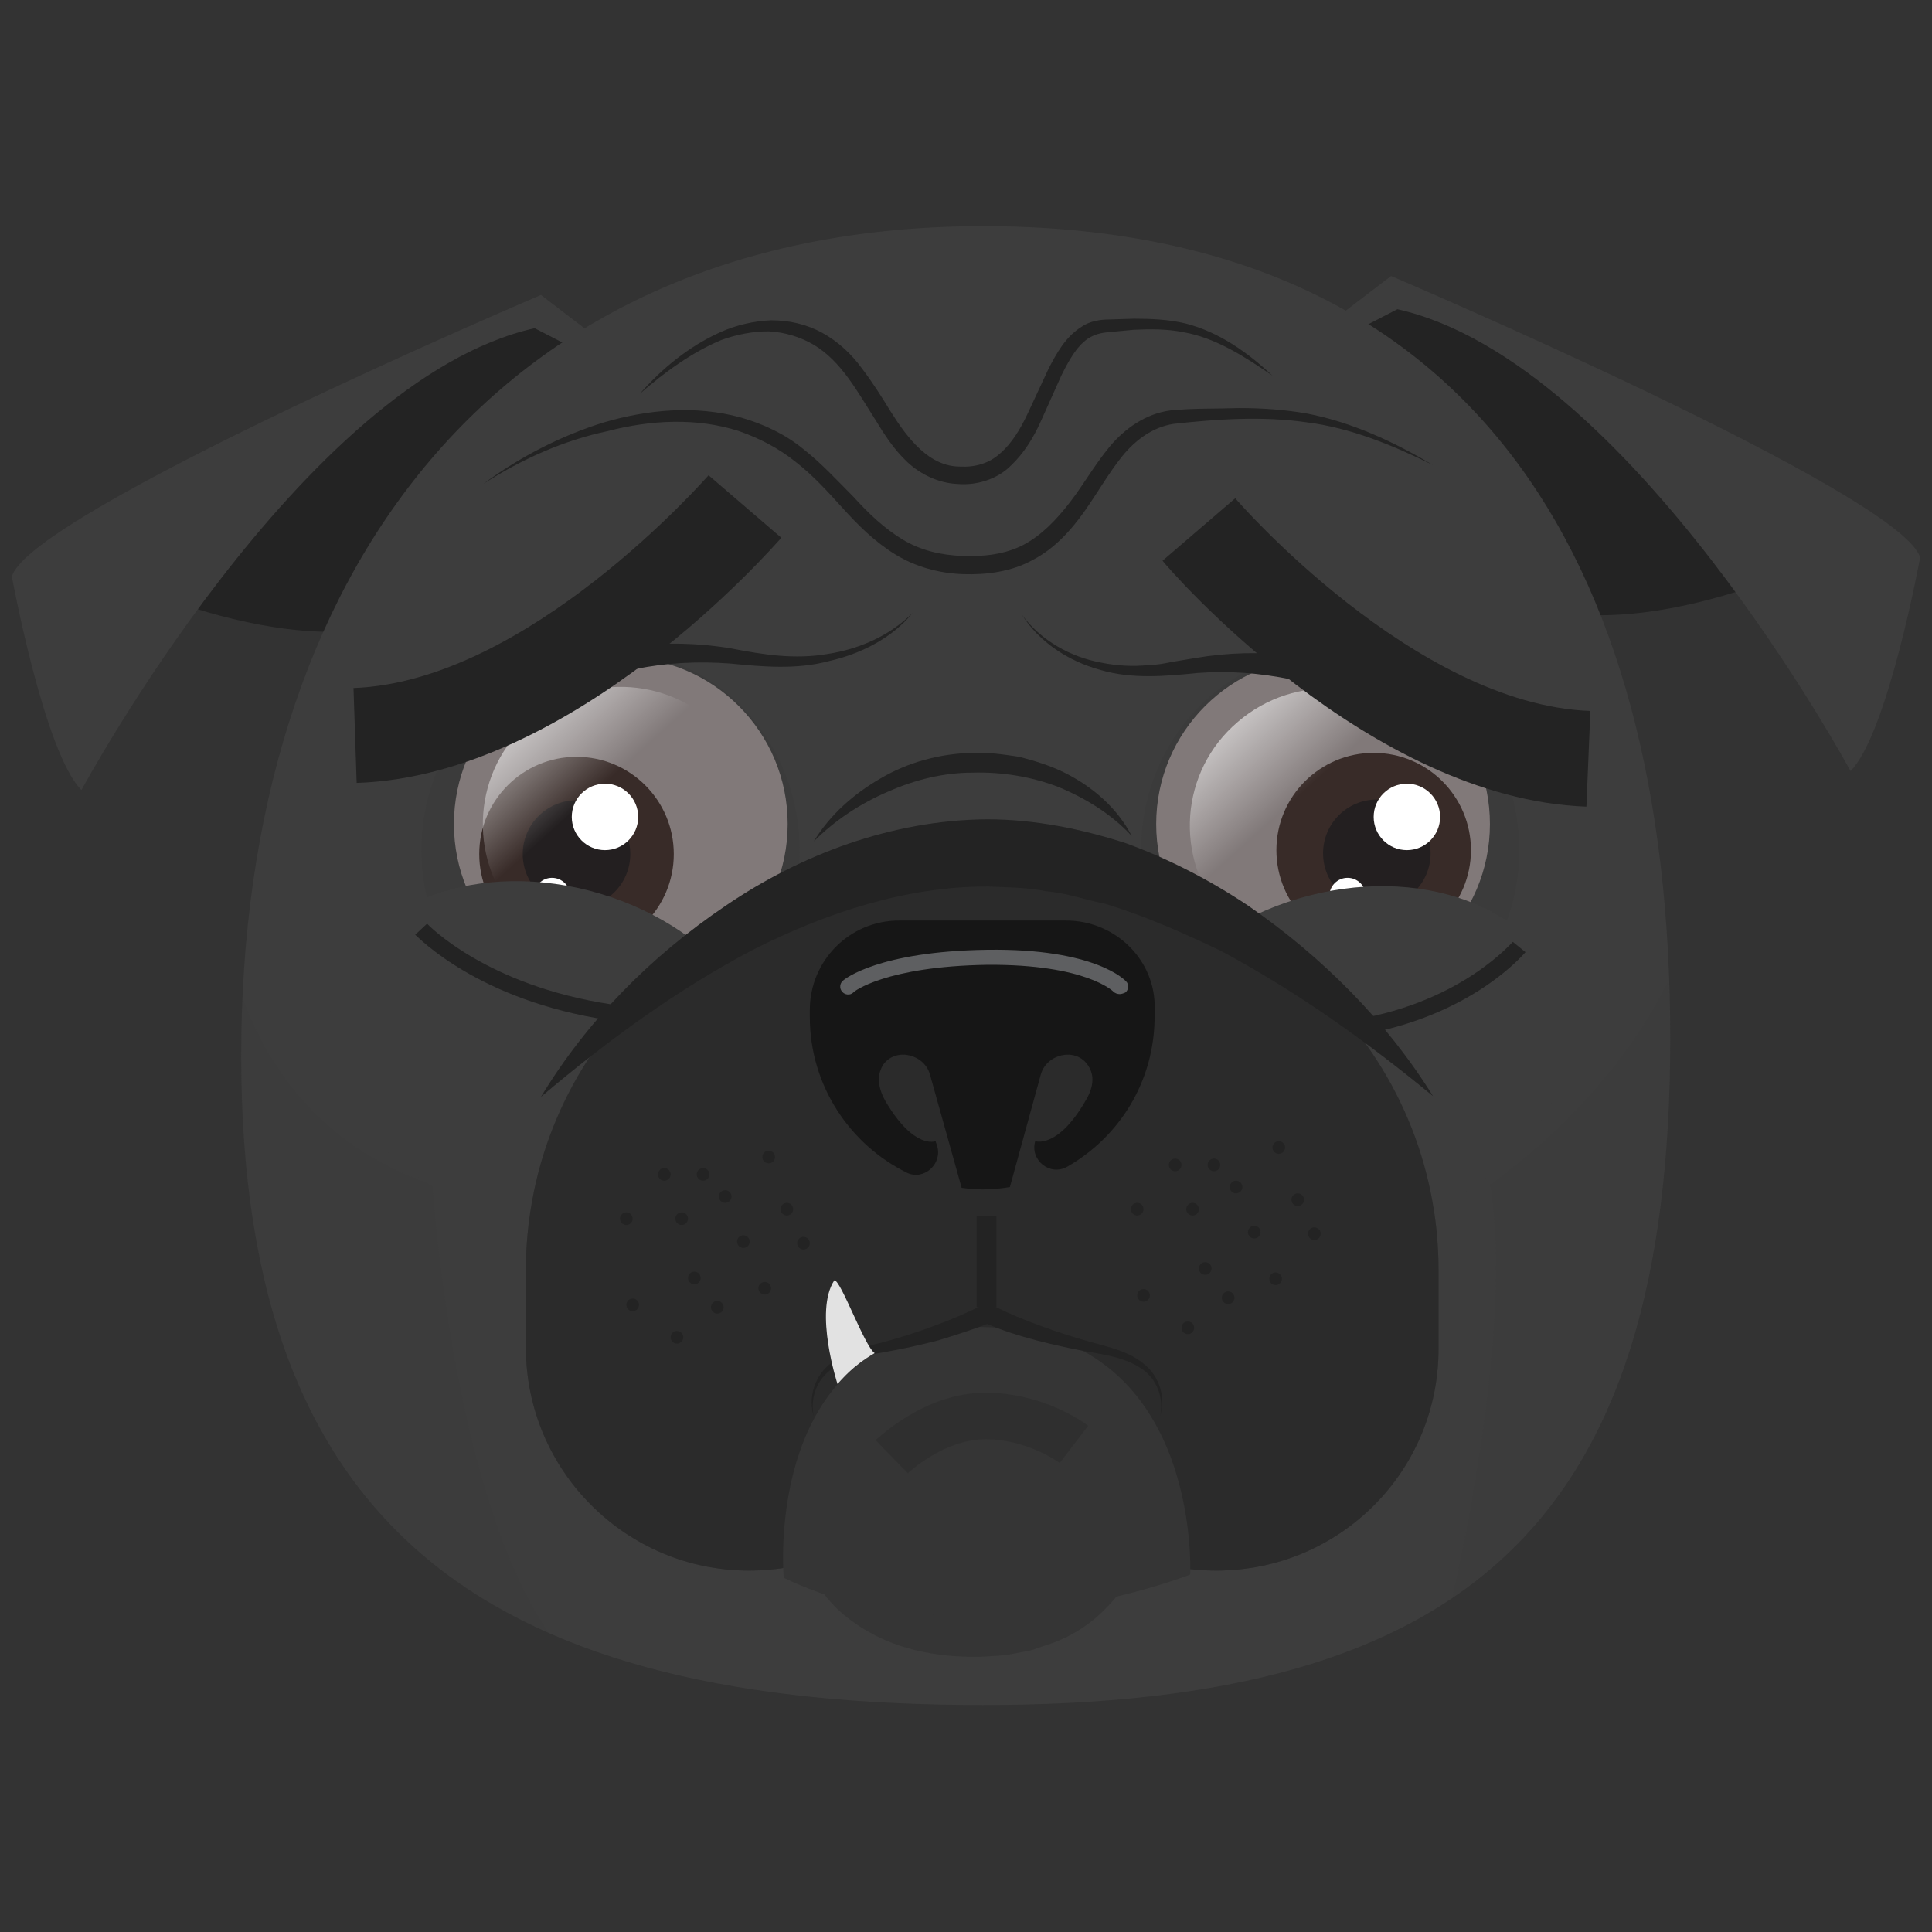 <?xml version="1.0" encoding="utf-8"?>
<!-- Generator: Adobe Illustrator 22.1.0, SVG Export Plug-In . SVG Version: 6.00 Build 0)  -->
<svg version="1.1" xmlns="http://www.w3.org/2000/svg" xmlns:xlink="http://www.w3.org/1999/xlink" x="0px" y="0px"
	 viewBox="0 0 244.3 244.3" style="enable-background:new 0 0 244.3 244.3;" xml:space="preserve">
<rect x="0" y="0" width="244.3" height="244.3" fill="#333333" stroke="none"/>
<style type="text/css">
	.st0{fill:url(#SVGID_1_);}
	.st1{fill:#E1A687;}
	.st2{opacity:0.6;fill:url(#SVGID_2_);}
	.st3{opacity:0.6;fill:url(#SVGID_3_);}
	.st4{fill:url(#SVGID_4_);}
	.st5{fill:#CD7B62;}
	.st6{fill:#91594C;}
	.st7{fill:url(#SVGID_5_);}
	.st8{fill:#BA534B;}
	.st9{fill:#C54037;}
	.st10{fill:#D3514A;}
	.st11{fill:#D3E9F4;}
	.st12{fill:#E1BB60;}
	.st13{fill:#78E6F9;}
	.st14{opacity:0.8;fill:#78E6F9;}
	.st15{fill:none;stroke:#CD7B62;stroke-miterlimit:10;}
	.st16{clip-path:url(#SVGID_7_);fill:#A4F6FF;}
	.st17{clip-path:url(#SVGID_9_);}
	.st18{fill:#A4F6FF;}
	.st19{fill:url(#SVGID_10_);}
	.st20{opacity:0.6;fill:url(#SVGID_11_);}
	.st21{opacity:0.6;fill:url(#SVGID_12_);}
	.st22{fill:url(#SVGID_13_);}
	.st23{fill:url(#SVGID_14_);}
	.st24{clip-path:url(#SVGID_16_);fill:#A4F6FF;}
	.st25{clip-path:url(#SVGID_18_);}
	.st26{fill:url(#SVGID_19_);}
	.st27{opacity:0.6;fill:url(#SVGID_20_);}
	.st28{fill:url(#SVGID_21_);}
	.st29{clip-path:url(#SVGID_23_);fill:#62933F;}
	.st30{clip-path:url(#SVGID_23_);fill:#231F20;}
	.st31{fill:url(#SVGID_24_);}
	.st32{clip-path:url(#SVGID_26_);fill:#62933F;}
	.st33{clip-path:url(#SVGID_26_);fill:#231F20;}
	.st34{opacity:0.6;fill:url(#SVGID_27_);}
	.st35{fill:url(#SVGID_28_);}
	.st36{fill:#FFFFFF;}
	.st37{fill:url(#SVGID_29_);}
	.st38{opacity:0.6;fill:url(#SVGID_30_);}
	.st39{fill:url(#SVGID_31_);}
	.st40{clip-path:url(#SVGID_33_);fill:#62933F;}
	.st41{clip-path:url(#SVGID_33_);fill:#231F20;}
	.st42{fill:url(#SVGID_34_);}
	.st43{clip-path:url(#SVGID_36_);fill:#62933F;}
	.st44{clip-path:url(#SVGID_36_);fill:#231F20;}
	.st45{opacity:0.6;fill:url(#SVGID_37_);}
	.st46{fill:url(#SVGID_38_);}
	.st47{fill:url(#SVGID_39_);}
	.st48{opacity:0.6;fill:url(#SVGID_40_);}
	.st49{fill:url(#SVGID_41_);}
	.st50{clip-path:url(#SVGID_43_);fill:#62933F;}
	.st51{clip-path:url(#SVGID_43_);fill:#231F20;}
	.st52{fill:url(#SVGID_44_);}
	.st53{clip-path:url(#SVGID_46_);fill:#62933F;}
	.st54{clip-path:url(#SVGID_46_);fill:#231F20;}
	.st55{opacity:0.6;fill:url(#SVGID_47_);}
	.st56{fill:url(#SVGID_48_);}
	.st57{fill:url(#SVGID_49_);}
	.st58{fill:url(#SVGID_50_);}
	.st59{opacity:0.6;fill:url(#SVGID_51_);}
	.st60{fill:url(#SVGID_52_);}
	.st61{clip-path:url(#SVGID_54_);fill:#62933F;}
	.st62{clip-path:url(#SVGID_54_);fill:#231F20;}
	.st63{fill:url(#SVGID_55_);}
	.st64{clip-path:url(#SVGID_57_);fill:#62933F;}
	.st65{clip-path:url(#SVGID_57_);fill:#231F20;}
	.st66{opacity:0.6;fill:url(#SVGID_58_);}
	.st67{fill:url(#SVGID_59_);}
	.st68{fill:url(#SVGID_60_);}
	.st69{fill:#E37830;}
	.st70{fill:#E0902F;}
	.st71{fill:url(#SVGID_61_);}
	.st72{fill:url(#SVGID_62_);}
	.st73{fill:#83441E;}
	.st74{opacity:0.2;fill:#E37830;}
	.st75{fill:#DDA447;}
	.st76{opacity:0.7;fill:#F7E8D3;}
	.st77{fill:#BE8739;}
	.st78{fill:#F3FAFD;}
	.st79{opacity:0.7;fill:url(#SVGID_63_);}
	.st80{fill:#EEBB72;}
	.st81{fill:none;}
	.st82{fill:url(#SVGID_64_);}
	.st83{fill:url(#SVGID_65_);}
	.st84{fill:url(#SVGID_66_);}
	.st85{fill:url(#SVGID_67_);}
	.st86{fill:url(#SVGID_68_);}
	.st87{fill:url(#SVGID_69_);}
	.st88{fill:url(#SVGID_70_);}
	.st89{fill:url(#SVGID_71_);}
	.st90{fill:url(#SVGID_72_);}
	.st91{fill:url(#SVGID_73_);}
	.st92{fill:url(#SVGID_74_);}
	.st93{fill:url(#SVGID_75_);}
	.st94{fill:url(#SVGID_76_);}
	.st95{fill:url(#SVGID_77_);}
	.st96{fill:url(#SVGID_78_);}
	.st97{fill:url(#SVGID_79_);}
	.st98{fill:url(#SVGID_80_);}
	.st99{fill:url(#SVGID_81_);}
	.st100{fill:url(#SVGID_82_);}
	.st101{fill:url(#SVGID_83_);}
	.st102{fill:#EA833D;}
	.st103{fill:url(#SVGID_84_);}
	.st104{fill:url(#SVGID_85_);}
	.st105{fill:url(#SVGID_86_);}
	.st106{fill:url(#SVGID_87_);}
	.st107{fill:#A2E8F9;}
	.st108{fill:url(#SVGID_88_);}
	.st109{fill:url(#SVGID_89_);}
	.st110{opacity:0.7;fill:url(#SVGID_90_);}
	.st111{fill:url(#SVGID_91_);}
	.st112{fill:url(#SVGID_92_);}
	.st113{fill:url(#SVGID_93_);}
	.st114{fill:url(#SVGID_94_);}
	.st115{fill:url(#SVGID_95_);}
	.st116{fill:url(#SVGID_96_);}
	.st117{fill:url(#SVGID_97_);}
	.st118{fill:url(#SVGID_98_);}
	.st119{fill:url(#SVGID_99_);}
	.st120{fill:url(#SVGID_100_);}
	.st121{fill:url(#SVGID_101_);}
	.st122{fill:url(#SVGID_102_);}
	.st123{fill:url(#SVGID_103_);}
	.st124{fill:url(#SVGID_104_);}
	.st125{fill:url(#SVGID_105_);}
	.st126{fill:url(#SVGID_106_);}
	.st127{fill:url(#SVGID_107_);}
	.st128{fill:url(#SVGID_108_);}
	.st129{fill:url(#SVGID_109_);}
	.st130{fill:url(#SVGID_110_);}
	.st131{fill:url(#SVGID_111_);}
	.st132{fill:url(#SVGID_112_);}
	.st133{fill:url(#SVGID_113_);}
	.st134{fill:url(#SVGID_114_);}
	.st135{fill:url(#SVGID_115_);}
	.st136{fill:url(#SVGID_116_);}
	.st137{opacity:0.7;fill:url(#SVGID_117_);}
	.st138{fill:url(#SVGID_118_);}
	.st139{fill:url(#SVGID_119_);}
	.st140{fill:url(#SVGID_120_);}
	.st141{fill:url(#SVGID_121_);}
	.st142{fill:url(#SVGID_122_);}
	.st143{fill:url(#SVGID_123_);}
	.st144{fill:url(#SVGID_124_);}
	.st145{fill:url(#SVGID_125_);}
	.st146{fill:url(#SVGID_126_);}
	.st147{fill:url(#SVGID_127_);}
	.st148{fill:url(#SVGID_128_);}
	.st149{fill:url(#SVGID_129_);}
	.st150{fill:url(#SVGID_130_);}
	.st151{fill:url(#SVGID_131_);}
	.st152{fill:url(#SVGID_132_);}
	.st153{fill:url(#SVGID_133_);}
	.st154{fill:url(#SVGID_134_);}
	.st155{fill:url(#SVGID_135_);}
	.st156{fill:url(#SVGID_136_);}
	.st157{fill:url(#SVGID_137_);}
	.st158{fill:url(#SVGID_138_);}
	.st159{fill:url(#SVGID_139_);}
	.st160{fill:url(#SVGID_140_);}
	.st161{fill:url(#SVGID_141_);}
	.st162{fill:#BF8D43;}
	.st163{fill:url(#SVGID_142_);}
	.st164{fill:url(#SVGID_143_);}
	.st165{opacity:0.7;fill:url(#SVGID_144_);}
	.st166{fill:url(#SVGID_145_);}
	.st167{fill:url(#SVGID_146_);}
	.st168{fill:url(#SVGID_147_);}
	.st169{fill:url(#SVGID_148_);}
	.st170{fill:url(#SVGID_149_);}
	.st171{fill:url(#SVGID_150_);}
	.st172{fill:url(#SVGID_151_);}
	.st173{fill:url(#SVGID_152_);}
	.st174{fill:url(#SVGID_153_);}
	.st175{fill:url(#SVGID_154_);}
	.st176{fill:url(#SVGID_155_);}
	.st177{fill:url(#SVGID_156_);}
	.st178{fill:url(#SVGID_157_);}
	.st179{fill:url(#SVGID_158_);}
	.st180{fill:url(#SVGID_159_);}
	.st181{fill:url(#SVGID_160_);}
	.st182{fill:url(#SVGID_161_);}
	.st183{fill:url(#SVGID_162_);}
	.st184{fill:url(#SVGID_163_);}
	.st185{fill:url(#SVGID_164_);}
	.st186{fill:url(#SVGID_165_);}
	.st187{fill:url(#SVGID_166_);}
	.st188{fill:url(#SVGID_167_);}
	.st189{fill:url(#SVGID_168_);}
	.st190{fill:url(#SVGID_169_);}
	.st191{fill:url(#SVGID_170_);}
	.st192{opacity:0.7;fill:url(#SVGID_171_);}
	.st193{fill:url(#SVGID_172_);}
	.st194{fill:url(#SVGID_173_);}
	.st195{fill:url(#SVGID_174_);}
	.st196{fill:url(#SVGID_175_);}
	.st197{fill:url(#SVGID_176_);}
	.st198{fill:url(#SVGID_177_);}
	.st199{fill:url(#SVGID_178_);}
	.st200{fill:url(#SVGID_179_);}
	.st201{fill:url(#SVGID_180_);}
	.st202{fill:url(#SVGID_181_);}
	.st203{fill:url(#SVGID_182_);}
	.st204{fill:url(#SVGID_183_);}
	.st205{fill:url(#SVGID_184_);}
	.st206{fill:url(#SVGID_185_);}
	.st207{fill:url(#SVGID_186_);}
	.st208{fill:url(#SVGID_187_);}
	.st209{fill:url(#SVGID_188_);}
	.st210{fill:url(#SVGID_189_);}
	.st211{fill:url(#SVGID_190_);}
	.st212{fill:url(#SVGID_191_);}
	.st213{fill:url(#SVGID_192_);}
	.st214{fill:url(#SVGID_193_);}
	.st215{fill:url(#SVGID_194_);}
	.st216{fill:url(#SVGID_195_);}
	.st217{fill:url(#SVGID_196_);}
	.st218{fill:url(#SVGID_197_);}
	.st219{opacity:0.7;fill:url(#SVGID_198_);}
	.st220{fill:url(#SVGID_199_);}
	.st221{fill:url(#SVGID_200_);}
	.st222{fill:url(#SVGID_201_);}
	.st223{fill:url(#SVGID_202_);}
	.st224{fill:url(#SVGID_203_);}
	.st225{fill:url(#SVGID_204_);}
	.st226{fill:url(#SVGID_205_);}
	.st227{fill:url(#SVGID_206_);}
	.st228{fill:url(#SVGID_207_);}
	.st229{fill:url(#SVGID_208_);}
	.st230{fill:url(#SVGID_209_);}
	.st231{fill:url(#SVGID_210_);}
	.st232{fill:url(#SVGID_211_);}
	.st233{fill:url(#SVGID_212_);}
	.st234{fill:url(#SVGID_213_);}
	.st235{fill:url(#SVGID_214_);}
	.st236{fill:url(#SVGID_215_);}
	.st237{fill:url(#SVGID_216_);}
	.st238{fill:url(#SVGID_217_);}
	.st239{fill:url(#SVGID_218_);}
	.st240{fill:url(#SVGID_219_);}
	.st241{fill:url(#SVGID_220_);}
	.st242{fill:url(#SVGID_221_);}
	.st243{fill:url(#SVGID_222_);}
	.st244{fill:#E8492D;}
	.st245{fill:#E7E2DE;}
	.st246{fill:url(#SVGID_223_);}
	.st247{fill:#CECDCB;}
	.st248{fill:#818282;}
	.st249{fill:#CECDCB;stroke:#CECDCB;stroke-miterlimit:10;}
	.st250{fill:#E8E8E8;}
	.st251{fill:#EFEFEF;}
	.st252{fill:url(#SVGID_224_);}
	.st253{fill:url(#SVGID_225_);}
	.st254{fill:#FFFF00;}
	.st255{fill:#22AF17;}
	.st256{opacity:0.7;}
	.st257{fill:#FFFF2B;}
	.st258{fill:#FFFF55;}
	.st259{fill:#FFFF80;}
	.st260{fill:#FFFFAA;}
	.st261{fill:#FFFFD4;}
	.st262{fill:url(#SVGID_226_);}
	.st263{fill:url(#SVGID_227_);}
	.st264{fill:url(#SVGID_228_);}
	.st265{fill:#232323;}
	.st266{fill:#3D3D3D;}
	.st267{fill:#C66259;}
	.st268{opacity:0.2;fill:#353535;}
	.st269{fill:#817979;}
	.st270{opacity:0.3;}
	.st271{fill:#353535;}
	.st272{fill:#382B28;}
	.st273{fill:#231F20;}
	.st274{opacity:0.1;}
	.st275{fill:url(#SVGID_229_);}
	.st276{fill:url(#SVGID_230_);}
	.st277{fill:#2B2B2B;}
	.st278{fill:#161616;}
	.st279{opacity:0.5;}
	.st280{fill:#A6A8AB;}
	.st281{fill:#E2E2E2;}
	.st282{opacity:0.3;fill:#353535;}
	.st283{fill:url(#SVGID_231_);}
	.st284{fill:url(#SVGID_232_);}
	.st285{fill:url(#SVGID_233_);}
	.st286{fill:url(#SVGID_234_);}
	.st287{fill:#B54C47;}
	.st288{opacity:0.8;fill:#88DFED;}
	.st289{fill:#E3E4E5;}
	.st290{fill:url(#SVGID_235_);}
	.st291{fill:url(#SVGID_236_);}
	.st292{fill:url(#SVGID_237_);}
	.st293{fill:url(#SVGID_238_);}
	.st294{opacity:0.2;}
	.st295{fill:#6D5C57;}
	.st296{fill:#68493F;}
	.st297{opacity:0.2;fill:url(#SVGID_239_);}
	.st298{opacity:0.2;fill:url(#SVGID_240_);}
	.st299{opacity:0.5;fill:#6D5C57;}
	.st300{fill:url(#SVGID_241_);}
	.st301{fill:#7C8B8E;}
	.st302{fill:url(#SVGID_242_);}
	.st303{fill:url(#SVGID_243_);}
	.st304{fill:#3D2219;}
	.st305{fill:#332E2D;}
	.st306{fill:#E6E6E6;}
	.st307{fill:url(#SVGID_244_);}
	.st308{fill:url(#SVGID_245_);}
	.st309{fill:url(#SVGID_246_);}
	.st310{fill:url(#SVGID_247_);}
	.st311{opacity:0.2;fill:url(#SVGID_248_);}
	.st312{opacity:0.2;fill:url(#SVGID_249_);}
	.st313{fill:url(#SVGID_250_);}
	.st314{fill:url(#SVGID_251_);}
	.st315{fill:url(#SVGID_252_);}
	.st316{fill:url(#SVGID_253_);}
	.st317{fill:url(#SVGID_254_);}
	.st318{fill:url(#SVGID_255_);}
	.st319{fill:url(#SVGID_256_);}
	.st320{fill:none;stroke:url(#SVGID_257_);stroke-miterlimit:10;}
	.st321{fill:url(#SVGID_258_);}
	.st322{fill:#301812;}
	.st323{opacity:0.2;fill:url(#SVGID_259_);}
	.st324{opacity:0.2;fill:url(#SVGID_260_);}
	.st325{fill:url(#SVGID_261_);}
	.st326{fill:#B0CDD1;}
	.st327{fill:url(#SVGID_262_);}
	.st328{fill:url(#SVGID_263_);}
	.st329{fill:none;stroke:#231F20;stroke-width:6;stroke-miterlimit:10;}
	.st330{fill:url(#SVGID_264_);}
	.st331{fill:url(#SVGID_265_);}
	.st332{fill:url(#SVGID_266_);}
	.st333{fill:url(#SVGID_267_);}
	.st334{fill:url(#SVGID_268_);}
	.st335{fill:url(#SVGID_269_);}
	.st336{fill:url(#SVGID_270_);}
	.st337{fill:url(#SVGID_271_);}
	.st338{fill:url(#SVGID_272_);}
	.st339{fill:url(#SVGID_273_);}
	.st340{opacity:0.2;fill:url(#SVGID_274_);}
	.st341{opacity:0.2;fill:url(#SVGID_275_);}
	.st342{fill:url(#SVGID_276_);}
	.st343{fill:url(#SVGID_277_);}
	.st344{fill:url(#SVGID_278_);}
	.st345{fill:url(#SVGID_279_);}
	.st346{fill:url(#SVGID_280_);}
	.st347{fill:url(#SVGID_281_);}
	.st348{fill:url(#SVGID_282_);}
	.st349{opacity:0.2;fill:url(#SVGID_283_);}
	.st350{opacity:0.2;fill:url(#SVGID_284_);}
	.st351{fill:url(#SVGID_285_);}
	.st352{fill:url(#SVGID_286_);}
	.st353{fill:url(#SVGID_287_);}
	.st354{fill:url(#SVGID_288_);}
	.st355{fill:url(#SVGID_289_);}
	.st356{fill:url(#SVGID_290_);}
	.st357{fill:url(#SVGID_291_);}
	.st358{fill:none;stroke:url(#SVGID_292_);stroke-miterlimit:10;}
	.st359{fill:url(#SVGID_293_);}
	.st360{opacity:0.2;fill:url(#SVGID_294_);}
	.st361{opacity:0.2;fill:url(#SVGID_295_);}
	.st362{fill:url(#SVGID_296_);}
	.st363{fill:url(#SVGID_297_);}
	.st364{fill:url(#SVGID_298_);}
</style>
<g id="Baby_sad">
</g>
<g id="Baby_pleased">
</g>
<g id="Baby_ecstatic">
</g>
<g id="Fish_dead">
</g>
<g id="Fish_pleased">
</g>
<g id="Fish_ecstatic">
</g>
<g id="Robot_destoyed">
</g>
<g id="Robot_pleased">
</g>
<g id="Robot_ecstatic">
</g>
<g id="Sad_Dog">
</g>
<g id="Dog">
</g>
<g id="Dog_ecstatic">
</g>
<g id="Old_man_sad">
</g>
<g id="Old_man_pleased">
</g>
<g id="Old_man_ecstatic">
	<g>
		<path class="st265" d="M11.2,71.5c0,0,25.8,13.7,42.6,6.1C70.6,70,73.6,43.4,73.6,43.4l-5.2-3.9l-17.7,7.9L11.2,71.5z"/>
		<path class="st265" d="M233,69.4c0,0-25.8,13.7-42.6,6.1c-16.8-7.6-19.8-34.2-19.8-34.2l5.2-3.9l17.7,7.9L233,69.4z"/>
		<path class="st266" d="M211.2,131.3c0,61.2-25.7,84.3-86.9,84.3s-93.8-21-93.8-82.1S63.1,28.6,124.3,28.6S211.2,70.1,211.2,131.3z
			"/>
		<path class="st267" d="M124.6,190.6L124.6,190.6c-8.5,0-15.4-6.9-15.4-15.4v-1.7H140v1.7C140,183.7,133.1,190.6,124.6,190.6z"/>
		<ellipse class="st268" cx="77.2" cy="107.5" rx="23.9" ry="25.2"/>
		<ellipse class="st268" cx="168.2" cy="107.5" rx="23.9" ry="25.2"/>
		<circle class="st269" cx="78.5" cy="104.2" r="21.1"/>
		<circle class="st269" cx="167.3" cy="104.2" r="21.1"/>
		<g class="st270">
			<g>
				<path class="st265" d="M101.1,190.6c1.8,5,5.3,8.6,9.3,10.5c4.1,2,8.8,2.5,13.6,2.5c4.7-0.1,9.2-1,12.9-3.6
					c3.7-2.6,6.5-6.8,8.2-11.8c0.6,5.2-1.1,11.1-5.3,15.2c-2,2.1-4.6,3.7-7.4,4.6c-0.7,0.2-1.4,0.5-2.1,0.7l-2.1,0.4
					c-1.4,0.3-2.8,0.3-4.2,0.4c-5.5,0.1-11.3-0.9-16.1-4.4C103.1,201.8,100.3,195.9,101.1,190.6z"/>
			</g>
		</g>
		<path class="st271" d="M153.8,198.6L153.8,198.6c-14.3,0-27.9-10.5-29.6-24.7l0,0c-1.6,14.2-15.2,24.7-29.5,24.7h0
			c-15.5,0-28.2-12.6-28.2-28.2v-9.8c0-27.1,22-49.1,49.1-49.1h17.2c27.1,0,49.1,22,49.1,49.1v9.8C182,186,169.4,198.6,153.8,198.6z
			"/>
		<g>
			<path class="st265" d="M102.9,106.4c2-3.3,5-6,8.5-8c3.4-2,7.4-3.1,11.5-3.2c2-0.1,4,0.2,6,0.5c1.9,0.5,3.9,1.1,5.7,2
				c3.6,1.8,6.7,4.5,8.5,8c-2.6-2.8-5.9-4.8-9.3-6.2c-3.4-1.3-7.1-1.9-10.8-1.8c-3.7,0-7.3,0.9-10.7,2.4
				C108.8,101.6,105.6,103.7,102.9,106.4z"/>
		</g>
		<circle class="st272" cx="72.9" cy="108" r="12.3"/>
		<circle class="st273" cx="72.9" cy="108" r="6.8"/>
		<circle class="st272" cx="173.7" cy="107.5" r="12.3"/>
		<circle class="st273" cx="174.1" cy="107.9" r="6.8"/>
		<g class="st274">
			<path class="st271" d="M188.4,149.8c2.5,14.3-1.7,38.9-4.8,52.3c19-12.8,27.6-35.5,27.6-70.7c0-2.6-0.1-5.1-0.2-7.5
				C203.4,139.7,188.4,149.8,188.4,149.8z"/>
			<path class="st271" d="M69.5,206.6c-12.4-17.8-14.8-56.8-14.8-56.8c-14-4.7-20.8-14.8-24.1-23.8c-0.1,2.5-0.2,5-0.2,7.6
				C30.5,172.6,43.9,195.3,69.5,206.6z"/>
		</g>
		<linearGradient id="SVGID_1_" gradientUnits="userSpaceOnUse" x1="60.117" y1="83.8" x2="75.018" y2="100.357">
			<stop  offset="0" style="stop-color:#FFFFFF"/>
			<stop  offset="1" style="stop-color:#FFFFFF;stop-opacity:0"/>
		</linearGradient>
		<path class="st0" d="M65.3,115.6c-6.3-7.3-5.5-18.3,1.8-24.5c7.3-6.3,18.3-5.5,24.5,1.8L65.3,115.6z"/>
		<linearGradient id="SVGID_2_" gradientUnits="userSpaceOnUse" x1="149.44" y1="83.967" x2="164.341" y2="100.524">
			<stop  offset="0" style="stop-color:#FFFFFF"/>
			<stop  offset="1" style="stop-color:#FFFFFF;stop-opacity:0"/>
		</linearGradient>
		<path style="fill:url(#SVGID_2_);" d="M154.7,115.8c-6.3-7.3-5.5-18.3,1.8-24.5c7.3-6.3,18.3-5.5,24.5,1.8L154.7,115.8z"/>
		<circle class="st36" cx="69.8" cy="113.3" r="2.3"/>
		
			<ellipse transform="matrix(0.285 -0.958 0.958 0.285 -78.017 162.32)" class="st266" cx="69.8" cy="133.5" rx="21.4" ry="28.7"/>
		<circle class="st36" cx="76.5" cy="103.3" r="4.2"/>
		<circle class="st36" cx="177.9" cy="103.3" r="4.2"/>
		<circle class="st36" cx="170.4" cy="113.3" r="2.3"/>
		
			<ellipse transform="matrix(0.958 -0.285 0.285 0.958 -31.198 54.229)" class="st266" cx="170.4" cy="134.1" rx="28.7" ry="21.4"/>
		<g>
			<path class="st265" d="M61.1,61.2c4.6-3.4,9.8-6.1,15.3-7.8c5.5-1.6,11.5-2.2,17.3-0.6c2.8,0.8,5.6,2.1,7.9,4
				c2.3,1.8,4.3,4,6.3,6c1.9,2.1,3.9,4,6.2,5.4c2.3,1.4,4.9,2,7.6,2.1c2.7,0.1,5.4-0.2,7.7-1.4c2.3-1.2,4.2-3.2,5.9-5.4
				c1.7-2.2,3.1-4.7,5-7c1.9-2.3,4.6-4.2,7.7-4.6c3-0.3,5.8-0.2,8.7-0.3c2.9,0,5.8,0.2,8.6,0.7c5.7,1.1,11,3.6,15.9,6.5
				c-5.1-2.5-10.4-4.7-16-5.4c-5.5-0.8-11.4-0.4-16.8,0.2c-2.6,0.4-4.8,2-6.5,4.1c-1.7,2.1-3.1,4.6-4.8,7c-1.7,2.4-3.8,4.7-6.5,6.1
				c-2.7,1.5-5.9,1.9-8.8,1.8c-3-0.1-6-0.9-8.6-2.5c-2.6-1.6-4.7-3.7-6.6-5.8c-1.9-2.1-3.8-4.2-6-5.9c-2.1-1.7-4.6-3-7.2-3.9
				c-5.3-1.7-11.1-1.4-16.5,0C71.2,55.7,65.9,58.1,61.1,61.2z"/>
		</g>
		<g>
			<path class="st265" d="M80.9,49.8c2.8-3.2,6.2-6,10.2-7.8c2-0.9,4.2-1.4,6.4-1.5c2.3,0,4.5,0.5,6.5,1.6c2,1.1,3.7,2.7,5,4.5
				c1.3,1.7,2.5,3.6,3.6,5.4c2.2,3.5,4.9,7,8.8,7c1.9,0.1,3.7-0.4,5.1-1.7c1.4-1.2,2.5-3,3.4-4.9l2.7-5.8c1-1.9,2.1-4,4.2-5.3
				c1-0.7,2.4-0.9,3.4-0.9l3.2-0.1c2.2,0,4.4,0.1,6.5,0.6c4.3,1.1,7.9,3.7,11,6.6c-3.5-2.4-7.2-4.8-11.3-5.5c-2-0.4-4.1-0.4-6.2-0.3
				l-3.2,0.3c-1.1,0.1-1.8,0.3-2.6,0.8c-1.5,1-2.5,2.9-3.4,4.7l-2.6,5.8c-0.9,2-2.1,4-3.8,5.6c-1.7,1.7-4.3,2.5-6.7,2.3
				c-2.4-0.1-4.7-1.2-6.4-2.8c-1.7-1.6-2.9-3.5-4-5.3c-2.3-3.6-4.3-7.4-7.8-9.5c-1.7-1-3.7-1.6-5.7-1.7c-2,0-4.1,0.4-6,1.1
				C87.6,44.5,84.1,47,80.9,49.8z"/>
		</g>
		<path class="st266" d="M75.2,42.5l-6.8-5.2c0,0-64.6,27.5-66.9,35.6c0,0,4.1,22.3,8.8,27c0,0,27.9-51.8,57.3-58.4l6.2,3.2
			L75.2,42.5z"/>
		<path class="st266" d="M169.1,40.1l6.8-5.2c0,0,64.6,27.5,66.9,35.6c0,0-4.1,22.3-8.8,27c0,0-27.9-51.8-57.3-58.4l-6.2,3.2
			L169.1,40.1z"/>
		<path class="st277" d="M153.8,198.6L153.8,198.6c-14.3,0-27.9-10.5-29.6-24.7l0,0c-1.6,14.2-15.2,24.7-29.5,24.7h0
			c-15.5,0-28.2-12.6-28.2-28.2v-9.8c0-27.1,22-49.1,49.1-49.1h17.2c27.1,0,49.1,22,49.1,49.1v9.8C182,186,169.4,198.6,153.8,198.6z
			"/>
		<g>
			<path class="st265" d="M68.4,138.7c5.8-9.6,13.9-17.8,23.4-24.2c9.4-6.4,20.9-10.8,33-10.9c6,0,11.9,1.2,17.5,3
				c5.5,2,10.7,4.7,15.5,7.9c9.4,6.5,17.5,14.6,23.4,24.1c-8.6-7.1-17.5-13.4-26.9-18.4c-4.8-2.3-9.6-4.4-14.5-5.9
				c-2.5-0.5-5-1.4-7.5-1.6c-2.5-0.5-5-0.5-7.5-0.6c-10.1,0-20.1,3.2-29.6,8C85.7,125.1,76.9,131.5,68.4,138.7z"/>
		</g>
		<g>
			<path class="st278" d="M134.8,116.4h-21.1c-6.3,0-11.3,5.1-11.3,11.3v0.9c0,8.6,5,16.1,12.3,19.7c2.1,1,4.5-1.1,3.8-3.4l-0.2-0.6
				c0,0-2.7,1.1-6.3-5c-1.2-2.1-1-3.6-0.3-4.7c1.6-2.2,5.2-1.3,5.9,1.3l4,14.3c0.8,0.1,1.7,0.2,2.6,0.2c1.2,0,2.3-0.1,3.5-0.3
				l3.9-14.2c0.7-2.6,4.3-3.5,5.9-1.3c0.8,1.1,1,2.6-0.3,4.7c-3.5,6-6.3,5-6.3,5l0,0c-0.7,2.4,1.9,4.5,4.1,3.2
				c6.6-3.8,11-10.8,11-19v-0.9C146.2,121.5,141.1,116.4,134.8,116.4z"/>
		</g>
		<g class="st279">
			<path class="st280" d="M141.6,125.7c-0.3,0-0.6-0.1-0.8-0.3c0,0-3.4-3.5-16-3.4c-12.8,0.2-16.9,3.4-16.9,3.5
				c-0.4,0.4-1.1,0.3-1.4-0.1c-0.4-0.4-0.3-1.1,0.1-1.4c0.2-0.2,4.5-3.7,18.2-3.9c13.8-0.2,17.5,3.9,17.6,4c0.4,0.4,0.3,1.1-0.1,1.4
				C142.1,125.6,141.8,125.7,141.6,125.7z"/>
		</g>
		<path class="st271" d="M99.1,199.5c0,0-2.9-32,25-31.7c27.9,0.3,26.4,31.3,26.4,31.3S121.6,210.5,99.1,199.5z"/>
		<g>
			<path class="st265" d="M146.7,179.1c0.5-2.3-0.4-4.7-2.3-6c-1.9-1.3-4.1-1.7-6.4-2.1c-2.3-0.4-4.6-0.9-6.9-1.5
				c-2.3-0.6-4.5-1.3-6.8-2.3l0,0l1.1,0c-2.3,0.9-4.5,1.6-6.8,2.3c-2.3,0.6-4.6,1.1-6.9,1.5c-2.3,0.4-4.6,0.8-6.5,2.1
				c-1.9,1.3-2.8,3.7-2.3,6c-0.7-2.2,0-4.9,1.9-6.5c1.9-1.6,4.4-2.3,6.6-2.8c2.2-0.6,4.5-1.3,6.6-2.1c2.2-0.8,4.3-1.7,6.3-2.7
				l0.6-0.3l0.5,0.3l0,0c1.9,1,4.1,1.9,6.3,2.7c2.2,0.8,4.4,1.5,6.6,2.1c2.2,0.6,4.7,1.2,6.5,2.8
				C146.7,174.2,147.4,176.8,146.7,179.1z"/>
		</g>
		<g>
			<rect x="123.5" y="153.8" class="st265" width="2.5" height="11.5"/>
		</g>
		<circle class="st265" cx="84" cy="148.5" r="0.8"/>
		<circle class="st265" cx="91.7" cy="151.3" r="0.8"/>
		<circle class="st265" cx="86.2" cy="154.1" r="0.8"/>
		<circle class="st265" cx="88.9" cy="148.5" r="0.8"/>
		<circle class="st265" cx="79.2" cy="154.1" r="0.8"/>
		<circle class="st265" cx="87.8" cy="161.6" r="0.8"/>
		<circle class="st265" cx="94" cy="157" r="0.8"/>
		<circle class="st265" cx="101.6" cy="157.2" r="0.8"/>
		<circle class="st265" cx="99.5" cy="152.9" r="0.8"/>
		<circle class="st265" cx="97.2" cy="146.3" r="0.8"/>
		<circle class="st265" cx="96.7" cy="162.9" r="0.8"/>
		<circle class="st265" cx="90.7" cy="165.3" r="0.8"/>
		<circle class="st265" cx="80" cy="165" r="0.8"/>
		<circle class="st265" cx="85.6" cy="169.1" r="0.8"/>
		<circle class="st265" cx="148.6" cy="147.3" r="0.8"/>
		<circle class="st265" cx="156.3" cy="150.1" r="0.8"/>
		<circle class="st265" cx="150.8" cy="152.9" r="0.8"/>
		<circle class="st265" cx="153.5" cy="147.3" r="0.8"/>
		<circle class="st265" cx="143.8" cy="152.9" r="0.8"/>
		<circle class="st265" cx="152.4" cy="160.4" r="0.8"/>
		<circle class="st265" cx="158.6" cy="155.8" r="0.8"/>
		<circle class="st265" cx="166.2" cy="156" r="0.8"/>
		<circle class="st265" cx="164.1" cy="151.7" r="0.8"/>
		<circle class="st265" cx="161.7" cy="145.1" r="0.8"/>
		<circle class="st265" cx="161.3" cy="161.7" r="0.8"/>
		<circle class="st265" cx="155.3" cy="164.1" r="0.8"/>
		<circle class="st265" cx="144.6" cy="163.8" r="0.8"/>
		<circle class="st265" cx="150.2" cy="167.9" r="0.8"/>
		<g class="st270">
			<path class="st265" d="M114.8,186.3l-4.1-4.2c0.3-0.2,6.2-6,13.9-6c0,0,0,0,0,0c7.5,0,12.8,4,13,4.2l-3.6,4.7c0,0-4-3-9.4-3
				c0,0,0,0,0,0C119.3,182,114.8,186.3,114.8,186.3z"/>
		</g>
		<path class="st281" d="M105.9,175c0,0-3-9.2-0.4-13.1c0.8-0.1,3.8,8.3,5.1,9.2C107.7,172.8,106.5,174.4,105.9,175z"/>
		<g>
			<path class="st265" d="M200.6,102c-27.5-1-52.6-29.8-53.6-31.1l9.2-7.9l-4.6,3.9l4.6-3.9c0.2,0.3,22.7,26.1,44.9,26.9L200.6,102z
				"/>
		</g>
		<g>
			<path class="st265" d="M45.1,99L44.7,87c22.1-0.8,44.6-26.6,44.9-26.9l9.2,7.9C97.7,69.2,72.6,98.1,45.1,99z"/>
		</g>
		<g>
			<path class="st265" d="M67.4,85.1c4.1-2,8.2-2.9,12.5-3.4c4.2-0.5,8.5-0.4,12.6,0.3c4.1,0.8,8,1.4,12.1,0.7
				c4-0.6,7.9-2.3,10.8-5.2c-2.6,3.2-6.6,5.2-10.6,6.1c-4.1,1.1-8.4,0.7-12.5,0.3c-4-0.3-8.1-0.1-11.9,0.7c-3.8,0.8-7.8,2.2-10.9,4
				L67.4,85.1z"/>
		</g>
		<g>
			<path class="st265" d="M174,89.9c-3.1-1.8-7-3.2-10.8-4c-3.9-0.8-7.8-1.1-11.8-0.8c-4,0.4-8.3,0.8-12.3-0.4c-4-1.1-7.7-3.5-9.9-7
				c2.4,3.3,6.2,5.4,10.1,6.1c2,0.4,4,0.5,5.9,0.3c1,0,2-0.2,3-0.4l3-0.5c4.1-0.7,8.3-0.8,12.5-0.3c4.2,0.5,8.2,1.5,12.3,3.4
				L174,89.9z"/>
		</g>
		<g>
			<path class="st265" d="M77,129c-16.6-2.5-24.1-10.5-24.5-10.8l1.5-1.4c0.1,0.1,7.4,7.8,23.3,10.2L77,129z"/>
		</g>
		<g>
			<path class="st265" d="M171.8,130.9l-0.3-2c13.5-2.3,19.7-9.8,19.8-9.8l1.6,1.3C192.6,120.7,186.1,128.5,171.8,130.9z"/>
		</g>
	</g>
</g>
</svg>
